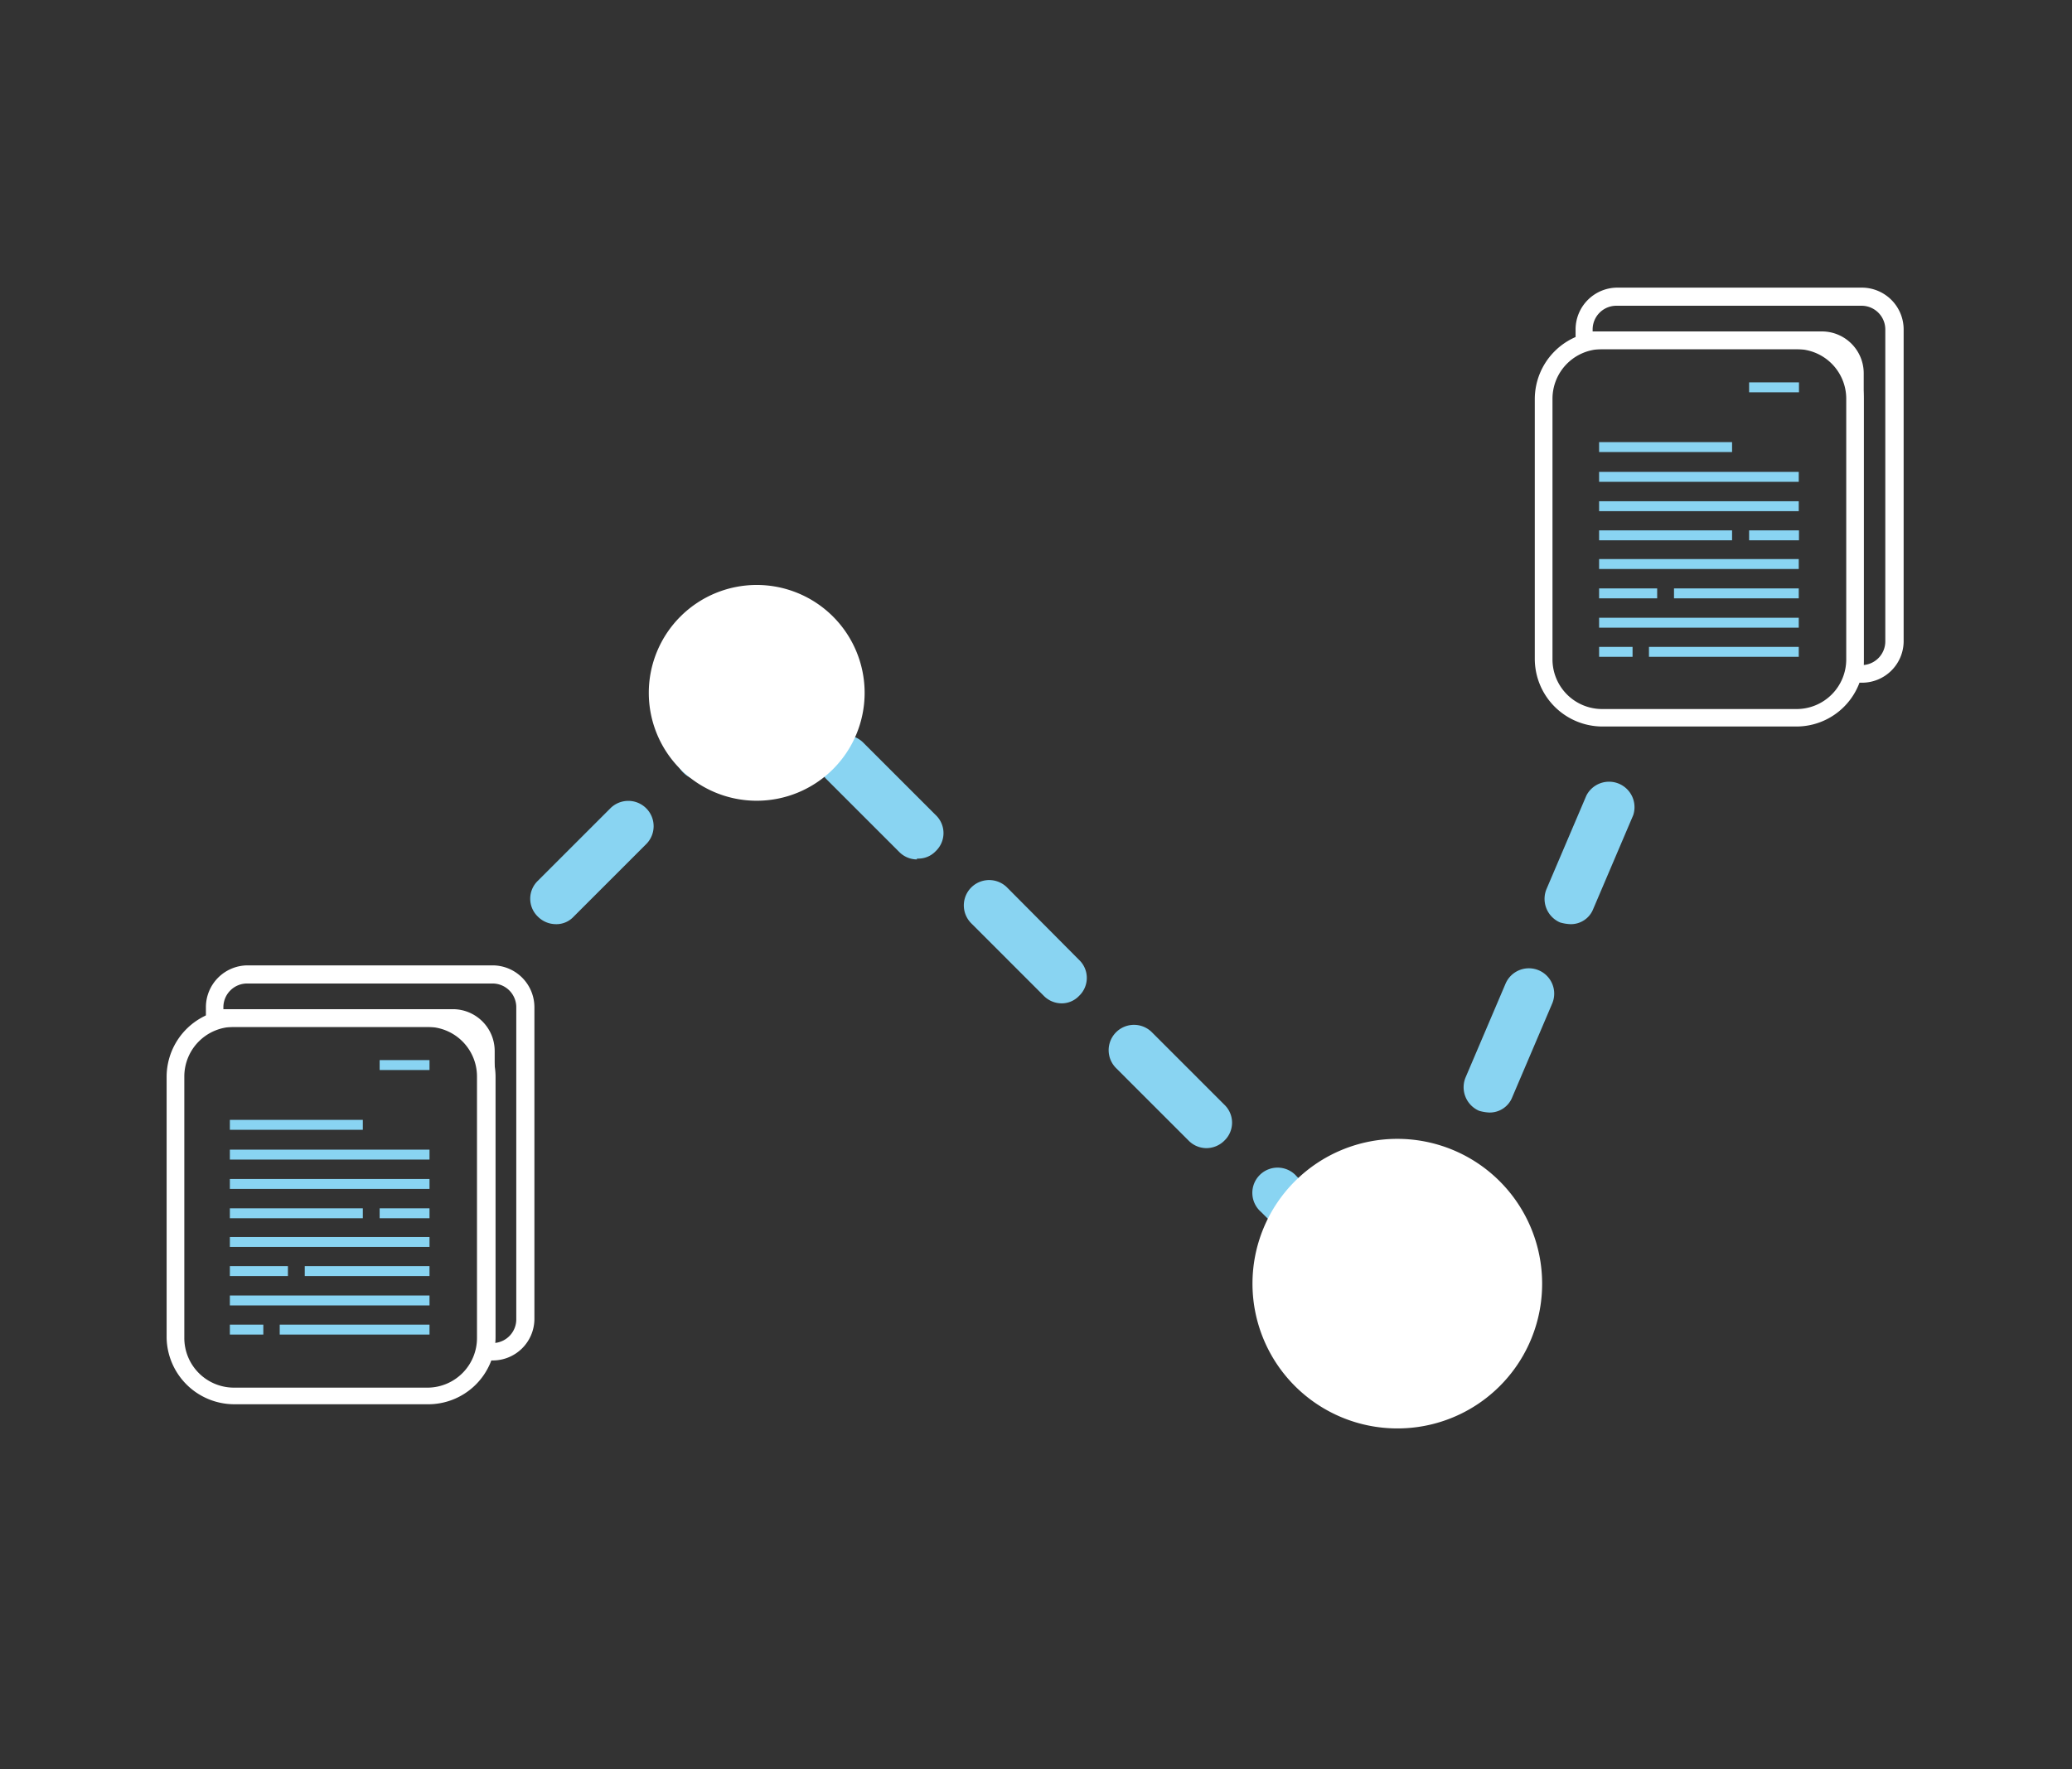 <svg xmlns="http://www.w3.org/2000/svg" viewBox="0 0 96 82"><rect x="0" y="0" width="96" height="82" fill="#333333" stroke="none"/><defs><style>.cls-1{fill:#89d4f2;}.cls-2{fill:#fff;}</style></defs><g id="guias"><path class="cls-1" d="M65.37,60.28a1.93,1.93,0,0,1-.47-.08,1.19,1.19,0,0,1-.63-1.54l1.85-4.34a1.18,1.18,0,1,1,2.17.91l-1.85,4.34A1.17,1.17,0,0,1,65.37,60.28Zm-2.76-.4a1.12,1.12,0,0,1-.83-.35l-3.35-3.36a1.17,1.17,0,1,1,1.65-1.65l3.36,3.35a1.15,1.15,0,0,1,0,1.66A1.18,1.18,0,0,1,62.61,59.88ZM55.9,53.21a1.16,1.16,0,0,1-.83-.35L51.71,49.5a1.17,1.17,0,0,1,1.66-1.66l3.36,3.36a1.15,1.15,0,0,1,0,1.66A1.18,1.18,0,0,1,55.9,53.21ZM69,51.56a2,2,0,0,1-.47-.08,1.19,1.19,0,0,1-.63-1.54l1.85-4.34a1.17,1.17,0,1,1,2.17.9l-1.85,4.34A1.12,1.12,0,0,1,69,51.56ZM49.19,46.5a1.16,1.16,0,0,1-.83-.35L45,42.79a1.17,1.17,0,0,1,1.66-1.66L50,44.49a1.15,1.15,0,0,1,0,1.66A1.11,1.11,0,0,1,49.19,46.5Zm23.56-3.67a2,2,0,0,1-.47-.08,1.19,1.19,0,0,1-.63-1.54l1.85-4.34a1.18,1.18,0,0,1,2.17.91l-1.85,4.34A1.11,1.11,0,0,1,72.75,42.83Zm-47,0a1.18,1.18,0,0,1-.83-.35,1.15,1.15,0,0,1,0-1.66l3.36-3.36a1.17,1.17,0,1,1,1.66,1.66l-3.36,3.36A1.09,1.09,0,0,1,25.74,42.83Zm16.74-3a1.16,1.16,0,0,1-.83-.35l-3.36-3.36A1.17,1.17,0,0,1,40,34.42l3.36,3.36a1.15,1.15,0,0,1,0,1.66A1.11,1.11,0,0,1,42.48,39.79Zm-10-3.67a1.18,1.18,0,0,1-.83-.35,1.15,1.15,0,0,1,0-1.66l3.2-3.2a1.15,1.15,0,0,1,1.66,0l.16.16a1.15,1.15,0,0,1,0,1.66A1,1,0,0,1,36,33l-2.69,2.69A1.06,1.06,0,0,1,32.45,36.12Z"/><circle class="cls-2" cx="35.06" cy="32.14" r="4.18"/><path class="cls-2" d="M35.06,37.11a5,5,0,1,1,5-5A5,5,0,0,1,35.06,37.11Zm0-8.37a3.4,3.4,0,1,0,3.39,3.4A3.42,3.42,0,0,0,35.06,28.74Z"/><circle class="cls-2" cx="64.74" cy="59.49" r="5.92"/><path class="cls-2" d="M64.74,66.2a6.71,6.71,0,1,1,6.71-6.71A6.7,6.7,0,0,1,64.74,66.2Zm0-11.84a5.13,5.13,0,1,0,5.13,5.13A5.12,5.12,0,0,0,64.74,54.36Z"/><rect class="cls-1" x="74.09" y="23.23" width="9.25" height="0.46"/><rect class="cls-1" x="74.09" y="21.87" width="9.25" height="0.46"/><rect class="cls-1" x="74.09" y="24.58" width="6.16" height="0.46"/><rect class="cls-1" x="74.09" y="20.49" width="6.16" height="0.46"/><rect class="cls-1" x="81.04" y="24.58" width="2.31" height="0.46"/><rect class="cls-1" x="81.04" y="17.72" width="2.31" height="0.46"/><rect class="cls-1" x="74.09" y="25.91" width="9.25" height="0.46"/><rect class="cls-1" x="74.09" y="28.63" width="9.25" height="0.46"/><rect class="cls-1" x="77.56" y="27.27" width="5.78" height="0.46"/><rect class="cls-1" x="74.09" y="27.27" width="2.69" height="0.46"/><rect class="cls-1" x="74.09" y="29.98" width="1.55" height="0.46"/><rect class="cls-1" x="76.4" y="29.98" width="6.94" height="0.46"/><path class="cls-2" d="M86.27,31.64h-.7V17.29a1.1,1.1,0,0,0-1.12-1.11H73v-.93a1.94,1.94,0,0,1,1.93-1.92H86.27a1.94,1.94,0,0,1,1.93,1.92V29.74A1.93,1.93,0,0,1,86.27,31.64ZM73.79,15.36H84.43a1.94,1.94,0,0,1,1.92,1.93V30.82a1.1,1.1,0,0,0,1-1.11V15.28a1.1,1.1,0,0,0-1.12-1.11H74.91a1.1,1.1,0,0,0-1.12,1.11Z"/><path class="cls-2" d="M83.23,33.67h-9a3.14,3.14,0,0,1-3.12-3.12V18.48a3.14,3.14,0,0,1,3.12-3.12h9a3.14,3.14,0,0,1,3.12,3.12V30.55A3.12,3.12,0,0,1,83.23,33.67Zm-9-17.49a2.3,2.3,0,0,0-2.3,2.3V30.55a2.3,2.3,0,0,0,2.3,2.31h9a2.3,2.3,0,0,0,2.31-2.31V18.48a2.3,2.3,0,0,0-2.31-2.3Z"/><rect class="cls-1" x="10.65" y="54.64" width="9.25" height="0.46"/><rect class="cls-1" x="10.65" y="53.28" width="9.25" height="0.46"/><rect class="cls-1" x="10.65" y="56" width="6.16" height="0.46"/><rect class="cls-1" x="10.65" y="51.9" width="6.16" height="0.46"/><rect class="cls-1" x="17.59" y="56" width="2.31" height="0.46"/><rect class="cls-1" x="17.59" y="49.13" width="2.31" height="0.46"/><rect class="cls-1" x="10.65" y="57.33" width="9.25" height="0.46"/><rect class="cls-1" x="10.65" y="60.04" width="9.25" height="0.46"/><rect class="cls-1" x="14.12" y="58.68" width="5.78" height="0.46"/><rect class="cls-1" x="10.65" y="58.68" width="2.69" height="0.46"/><rect class="cls-1" x="10.65" y="61.39" width="1.55" height="0.46"/><rect class="cls-1" x="12.96" y="61.39" width="6.94" height="0.46"/><path class="cls-2" d="M22.83,63.05h-.71V48.7A1.1,1.1,0,0,0,21,47.59H9.54v-.92a1.94,1.94,0,0,1,1.92-1.93H22.83a1.94,1.94,0,0,1,1.93,1.93V61.15A1.93,1.93,0,0,1,22.83,63.05ZM10.35,46.77H21a1.94,1.94,0,0,1,1.92,1.93V62.24a1.1,1.1,0,0,0,1-1.12V46.69a1.1,1.1,0,0,0-1.11-1.11H11.46a1.1,1.1,0,0,0-1.11,1.11Z"/><path class="cls-2" d="M19.79,65.08H10.84A3.14,3.14,0,0,1,7.72,62V49.89a3.14,3.14,0,0,1,3.12-3.12h9a3.14,3.14,0,0,1,3.12,3.12V62A3.12,3.12,0,0,1,19.79,65.08ZM10.84,47.59a2.3,2.3,0,0,0-2.3,2.3V62a2.3,2.3,0,0,0,2.3,2.31h9A2.3,2.3,0,0,0,22.1,62V49.89a2.3,2.3,0,0,0-2.31-2.3Z"/></g></svg>